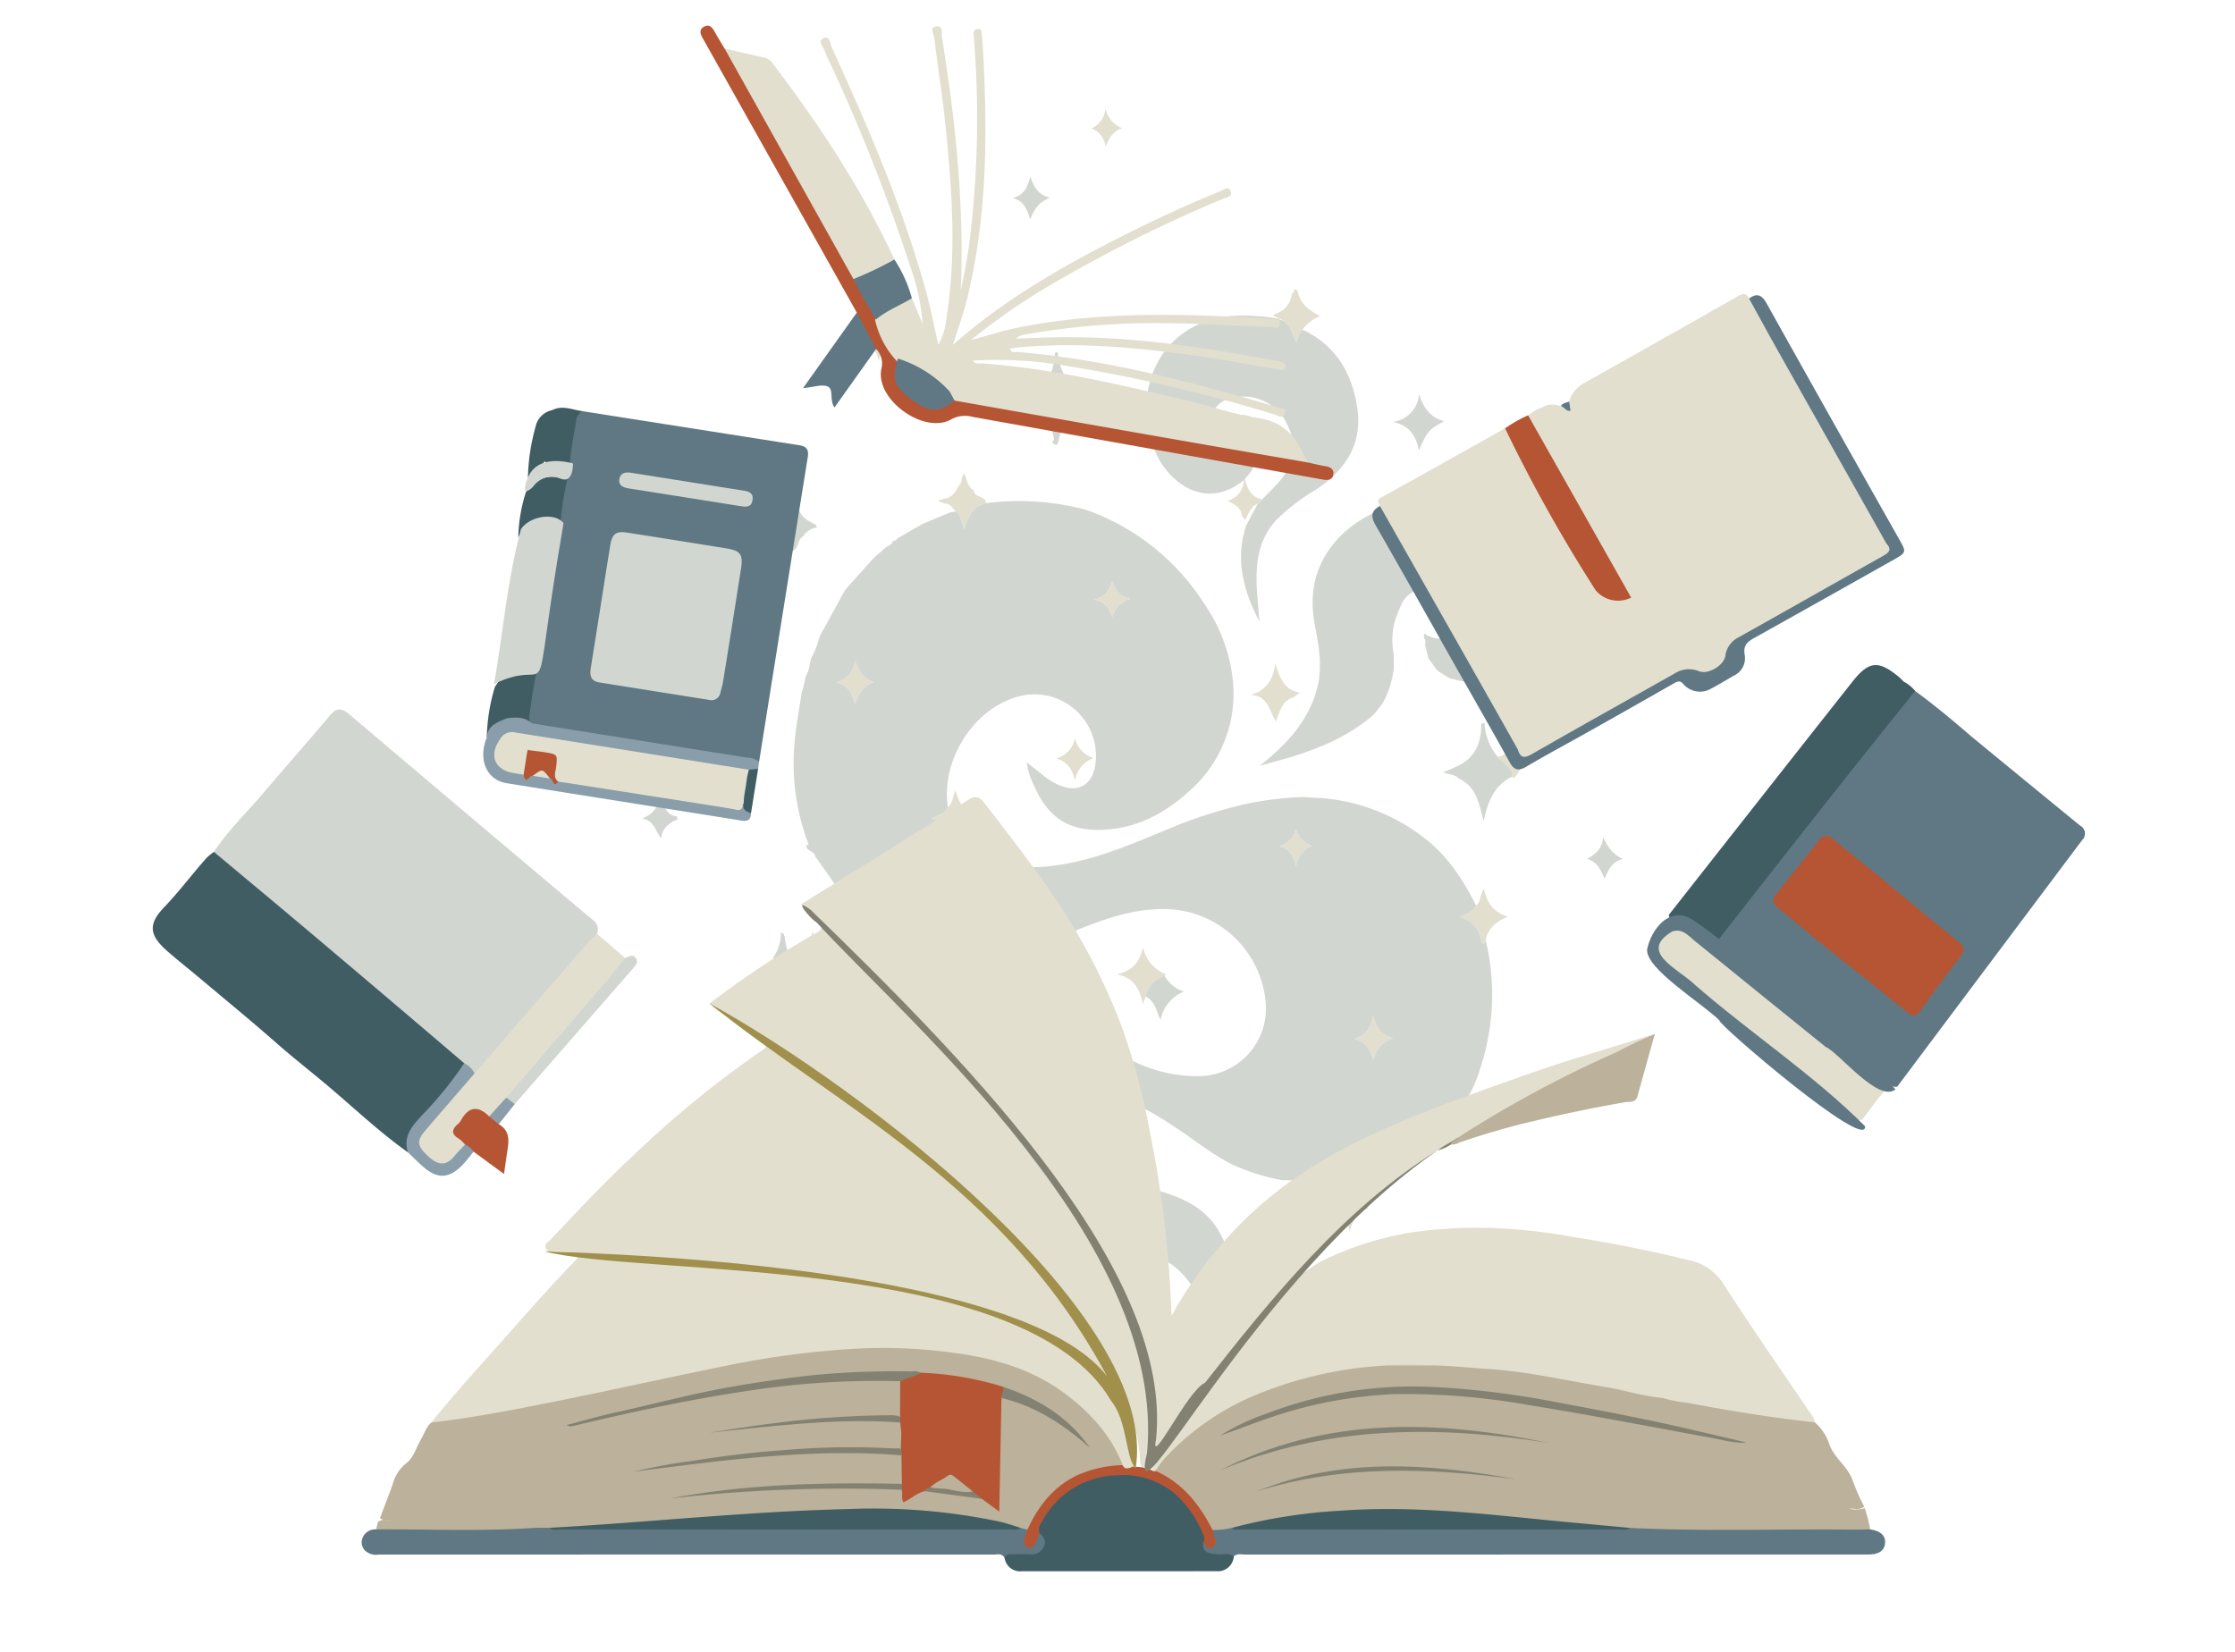 <svg xmlns="http://www.w3.org/2000/svg" xmlns:xlink="http://www.w3.org/1999/xlink" width="395" height="292" viewBox="0 0 395 292">
  <defs>
    <clipPath id="clip-path">
      <rect id="Rectángulo_38753" data-name="Rectángulo 38753" width="341.484" height="273.185" fill="none"/>
    </clipPath>
  </defs>
  <g id="Grupo_122050" data-name="Grupo 122050" transform="translate(19378 8168)">
    <g id="Grupo_121812" data-name="Grupo 121812" transform="translate(-19351 -8163.468)">
      <g id="Grupo_121811" data-name="Grupo 121811" clip-path="url(#clip-path)">
        <path id="Trazado_187006" data-name="Trazado 187006" d="M119.862,124.324c1.251.881,1.494,2.751,3.831,3.228-2.334.568-2.657,2.37-3.8,3.415-.043-.22-.085-.44-.128-.66l-.258-.506.048-.017a2.471,2.471,0,0,0-2.109-1.9c-.044-.2-.087-.4-.131-.592a2.946,2.946,0,0,0,2.556-2.984Z" transform="translate(-20.113 -21.313)" fill="#e2dfcf"/>
        <path id="Trazado_187007" data-name="Trazado 187007" d="M205.647,21.151c-1.751.574-2.307,1.887-2.936,3.3a3.871,3.871,0,0,0-2.477-3.252,4.231,4.231,0,0,0,2.477-3.528,4.8,4.8,0,0,0,2.936,3.485" transform="translate(-34.332 -3.029)" fill="#e2dfcf"/>
        <path id="Trazado_187008" data-name="Trazado 187008" d="M152.887,67.051c.152-.321.538-.654-.041-.943a4.419,4.419,0,0,0,1.578-2.967c.548,1.692,1.226,2.84,2.948,3.4a4.427,4.427,0,0,0-2.842,3.68,5.605,5.605,0,0,0-1.644-3.168" transform="translate(-26.207 -10.826)" fill="#e2dfcf"/>
        <path id="Trazado_187009" data-name="Trazado 187009" d="M149.529,226.81c.429,1.96,1.794,3.019,3.943,3.807-2.733.819-3.8,2.795-4.521,5.312a7.1,7.1,0,0,0-.84-2.733,3.8,3.8,0,0,0-2.492-1.82,1,1,0,0,1-.647-.934c.007-.787.562-.18.847-.277,2.1-.71,2.718-2.5,3.137-4.661.258.586.415.946.573,1.306" transform="translate(-24.856 -38.664)" fill="#e2dfcf"/>
        <path id="Trazado_187010" data-name="Trazado 187010" d="M175.991,100.763c-2.476.568-3.214,2.568-3.829,4.73-.5-1.145-.478-2.455-1.51-3.274q-.307-.336-.612-.674a1.747,1.747,0,0,0-1.328-.718l-1.109-.356.061-.105-.1-.072q.572-.172,1.143-.34a2.367,2.367,0,0,0,1.659-.981l.429-.579-.02.046.475-.828-.042.036a1.711,1.711,0,0,0,.514-1.373l.387-.8c.575,1.027.512,2.4,1.707,3.011l.029.029c.089,1.346,2.08.879,2.144,2.249" transform="translate(-28.73 -16.37)" fill="#e2dfcf"/>
        <path id="Trazado_187011" data-name="Trazado 187011" d="M244.189,63.379a8.633,8.633,0,0,0-.617.99,13.049,13.049,0,0,0-.448,1.412c-.741-1.6-.939-3.275-2.507-4.008a.824.824,0,0,0-.816-.346l.033.022c.389-.391-1.641-.271-.177-.95a3.955,3.955,0,0,0,2.629-3.46.562.562,0,0,0,.4-.711c.263-.007.588-.056.653.278.442,2.274,2.108,3.422,3.984,4.385a7.431,7.431,0,0,0-3.136,2.387" transform="translate(-40.998 -9.657)" fill="#e2dfcf"/>
        <path id="Trazado_187012" data-name="Trazado 187012" d="M136.551,198.559a.68.68,0,0,1-.563-.684c2.493-.29,3.262-2.2,3.985-4.663.77,2.51,1.847,4.316,4.644,4.892-2.569.865-3.936,2.232-4.283,4.479-.5.383-.5.383-.831-.569a4.054,4.054,0,0,0-2.952-3.454" transform="translate(-23.316 -33.128)" fill="#e2dfcf"/>
        <path id="Trazado_187013" data-name="Trazado 187013" d="M241.788,142.027c-2.011.631-2.452,2.431-3.13,4.311-1.187-1.9-1.374-4.593-4.468-4.7,2.7-.806,3.939-2.571,4.366-5.55.794,2.717,1.714,4.724,4.331,5.147l-1.1.79" transform="translate(-40.154 -23.334)" fill="#e2dfcf"/>
        <path id="Trazado_187014" data-name="Trazado 187014" d="M171.014,171.315l-.776,1.81c-.5-2.4-1.444-4.279-4.252-5.022,1.344-.563,2.443-.928,3.008-1.981.805-.773.882-1.876,1.317-3.049.621,2.347,1.709,4.119,4.236,4.97-1.715.786-3.024,1.636-3.533,3.271" transform="translate(-28.459 -27.96)" fill="#e2dfcf"/>
        <path id="Trazado_187015" data-name="Trazado 187015" d="M199.3,155.512a5.276,5.276,0,0,0-3.271,3.962c-.531-1.972-1.193-3.254-3.29-3.889a4.51,4.51,0,0,0,3.269-3.564,4.875,4.875,0,0,0,3.292,3.491" transform="translate(-33.047 -26.065)" fill="#e2dfcf"/>
        <path id="Trazado_187016" data-name="Trazado 187016" d="M235.358,100.321a1.3,1.3,0,0,1-.788.776c-1.293.518-1.6,1.82-2.245,2.889l-.572-.827c-.084-1.446-1.232-1.922-2.53-2.6a3.919,3.919,0,0,0,2.929-3.665.76.76,0,0,0,.16-.219c.425,1.708,1.087,3.219,3.046,3.646" transform="translate(-39.302 -16.576)" fill="#e2dfcf"/>
        <path id="Trazado_187017" data-name="Trazado 187017" d="M281.68,187.089c.911-.712.665-1.978,1.382-2.949.5,2.422,1.66,4.159,4.273,4.907-2.09.843-3.556,2.027-3.953,4.156-.314.853-.616.847-.788-.045a5.043,5.043,0,0,0-3.792-4.02c1.1-.587,2.32-.875,2.878-2.05" transform="translate(-47.803 -31.572)" fill="#e2dfcf"/>
        <path id="Trazado_187018" data-name="Trazado 187018" d="M263.142,215.177a5.237,5.237,0,0,0-3.474,3.84c-.549-1.824-1.218-3.149-3.27-3.749,1.962-.687,2.87-1.863,3.21-4.143.616,2.119,1.336,3.429,3.535,4.052" transform="translate(-43.961 -36.199)" fill="#e2dfcf"/>
        <path id="Trazado_187019" data-name="Trazado 187019" d="M152.408,139.259c-1.9.681-2.7,2.03-3.3,3.968-.4-2.046-1.211-3.38-3.324-3.965a4.2,4.2,0,0,0,3.3-3.859c.632,1.828,1.425,3.19,3.32,3.856" transform="translate(-24.996 -23.216)" fill="#e2dfcf"/>
        <path id="Trazado_187020" data-name="Trazado 187020" d="M240.389,174.486c1.517-.718,2.546-1.509,2.812-3.112a4.64,4.64,0,0,0,2.864,2.956,4.779,4.779,0,0,0-2.789,3.642c-.519-1.9-1.094-3.129-2.887-3.486" transform="translate(-41.216 -29.383)" fill="#e2dfcf"/>
        <path id="Trazado_187021" data-name="Trazado 187021" d="M186.093,231.272l0,.006c-1.467.361-2.15,1.465-2.7,3.491-.411-1.929-.982-3.069-2.742-3.582a4.688,4.688,0,0,0,2.752-3c.46,1.5,1.643,2.228,2.686,3.088" transform="translate(-30.975 -39.124)" fill="#e2dfcf"/>
        <path id="Trazado_187022" data-name="Trazado 187022" d="M204.008,118.479c.616,1.572,1.228,2.664,3.206,3.144a4.247,4.247,0,0,0-3.142,3.2c-.632-1.4-1.075-2.684-3.2-3.061a4.208,4.208,0,0,0,3.139-3.279" transform="translate(-34.44 -20.314)" fill="#e2dfcf"/>
        <path id="Trazado_187023" data-name="Trazado 187023" d="M207.12,274.1c-.362-1.275-1.947-1.388-2.427-2.552,1.89-.361,2.556-1.723,2.844-3.6.721,1.6,1.31,3.179,3.544,3.776a5.1,5.1,0,0,0-3.366,3.679l-.6-1.306" transform="translate(-35.096 -45.942)" fill="#e2dfcf"/>
        <path id="Trazado_187024" data-name="Trazado 187024" d="M210.731,205.33c-.114.3-.227.6-.5,1.325-.589-2.7-1.535-4.685-4.668-5.265,3-.624,4.124-2.365,4.691-4.762a6.534,6.534,0,0,0,4.071,4.743,1.151,1.151,0,0,1-.107.167,1.032,1.032,0,0,1-.154.126,4.764,4.764,0,0,0-3.333,3.665" transform="translate(-35.245 -33.713)" fill="#e2dfcf"/>
        <path id="Trazado_187025" data-name="Trazado 187025" d="M289.46,158.754c.023-1.83-1.694-2.37-2.6-3.507,1.86-.245,2.353-1.705,2.861-3.4.627,1.582,1.265,2.973,3.288,3.593-2.075.649-2.03,2.631-3.3,3.574-.014.011-.1-.056-.136-.1a1.12,1.12,0,0,1-.11-.165" transform="translate(-49.184 -26.036)" fill="#e2dfcf"/>
        <path id="Trazado_187026" data-name="Trazado 187026" d="M254.629,255.578c-.362-2.253-1.2-3.506-3.211-4.15,2.012-.593,2.877-1.837,3.208-3.94.581,1.958,1.4,3.285,3.353,3.931-1.959.736-2.772,2.058-3.35,4.159" transform="translate(-43.107 -42.434)" fill="#e2dfcf"/>
        <path id="Trazado_187027" data-name="Trazado 187027" d="M135.464,110.061c1.242-.429.883-2.031,1.914-2.615a3.665,3.665,0,0,1,2.438-1.579c-.046-.706-.8-.635-1.129-1.026-1.892-.774-2.27-2.617-2.967-4.671-.428,2.918-1.59,4.788-4.674,5.458,2.843.646,4.088,2.132,4.418,4.433" transform="translate(-22.469 -17.175)" fill="#d2d6d1"/>
        <path id="Trazado_187028" data-name="Trazado 187028" d="M107.457,164.941,107,165.978c-.362,1.3-1.408,1.9-2.632,2.448,2.172.286,2.346,2.3,3.4,3.495a3.3,3.3,0,0,1,1.676-2.692l.389-.316.854-.349c-.056-.183-.113-.367-.17-.55-1.895-.056-2.1-1.922-3.067-3.073" transform="translate(-17.895 -28.28)" fill="#d2d6d1"/>
        <path id="Trazado_187029" data-name="Trazado 187029" d="M186.517,39.758c.707-1.724,1.476-3.086,3.525-3.819-2.16-.563-2.913-1.926-3.491-3.777-.478,1.907-1.138,3.316-3.117,3.839,1.967.464,2.52,1.97,3.082,3.757" transform="translate(-31.451 -5.515)" fill="#d2d6d1"/>
        <path id="Trazado_187030" data-name="Trazado 187030" d="M149.379,70.226c.457-1.691,1.066-2.77,2.38-3.257.152-.321.538-.654-.041-.943-1.563-.48-1.857-1.962-2.545-3.356-.37,1.8-1.073,3.2-2.9,3.858,1.82.558,2.3,2.067,3.111,3.7" transform="translate(-25.079 -10.745)" fill="#d2d6d1"/>
        <path id="Trazado_187031" data-name="Trazado 187031" d="M258.231,178.977a5.042,5.042,0,0,0-3.792-4.02c1.1-.587,2.32-.875,2.878-2.05-2.153-4.26-4.656-8.248-8.407-11.338a33.791,33.791,0,0,0-20.424-7.735c-.466-.023-.931-.071-1.4-.109a57.238,57.238,0,0,0-10.694,1.28,87.848,87.848,0,0,0-11.053,3.386c-6.956,2.786-13.761,6.049-21.236,7.255-6.723,1.085-13.164.751-18.111-4.9l-.776,1.81c-.5-2.394-1.444-4.278-4.252-5.022,1.344-.563,2.443-.928,3.008-1.981-1.264-8.333,4.446-17.36,12.383-19.576a10.865,10.865,0,0,1,13.606,12.372c-.594,3.283-3,4.621-6.1,3.365a11.9,11.9,0,0,1-3.1-1.841c-.845-.7-1.716-1.362-2.847-2.255a11.817,11.817,0,0,0,1.235,4.011c2.53,5.844,6.282,8.251,12.631,7.87,5.78-.348,10.586-2.95,14.814-6.787a22.835,22.835,0,0,0,7.8-18.878,29.129,29.129,0,0,0-5.106-14.248,40.98,40.98,0,0,0-20.878-16.611,46.072,46.072,0,0,0-17.71-1.188c-2.476.568-3.215,2.568-3.829,4.729-.5-1.145-.479-2.455-1.509-3.274l-1.128.225-4.751,2.007-1.288.721-3.092,1.786-.059-.035a.666.666,0,0,1-.788.471l0,.038c-.143.626-.679.822-1.169,1.068l-2.214,1.936-4.757,5.312-.338.389q-2.223,4.065-4.448,8.13a.374.374,0,0,1-.1.3,15.618,15.618,0,0,1-1.44,3.633q-.1.4-.2.8a6.294,6.294,0,0,1-.761,2.411l-.152.82q-.149.6-.3,1.2l-.257.828c-.438,3.032-1.043,6.051-1.279,9.1a40.365,40.365,0,0,0,2.1,16.642q.158.415.317.831l.105.133-.11.109-.35.242c.133.981,1.475.93,1.623,1.9l4.007,5.661c.822.667,1.663,1.312,2.461,2.005,7.719,6.711,16.539,10.145,26.882,9.075,1.165-.437,2.489-.036,3.612-.689l.851-.185.809-.107,4-1.307.833-.331a.761.761,0,0,1,.365-.131c5.762-2.361,11.507-4.766,17.911-4.7a18.088,18.088,0,0,1,17.875,16.535,11.948,11.948,0,0,1-11.374,12.984,25.546,25.546,0,0,1-12.4-2.826c-3.629-1.721-7.186-3.593-10.774-5.4l-.428-.316.012.031a1.366,1.366,0,0,1-1.2-.818,4.843,4.843,0,0,1-2.8-.859l-1.215-.4-.61-.352-1.012-.1-.187.027-.185-.036a6.532,6.532,0,0,1-2.433-.66c-.736-.046-1.476-.056-2.207-.142a24.276,24.276,0,0,0-16.607,4.167c-3.882,2.553-6.415,6.207-8.59,10.182.429,1.961,1.794,3.019,3.943,3.807-2.733.819-3.8,2.795-4.521,5.312a7.1,7.1,0,0,0-.84-2.733,23.616,23.616,0,0,0,2.387,14.224c2.829,5.519,7.164,8.793,13.532,9.142a44.476,44.476,0,0,0,10.745-1.122c3.939-.745,7.846-1.715,11.9-1.66A28.1,28.1,0,0,1,200,234.373c8.028,3.405,11.02,11.025,7.452,19-1.377,3.078-3.521,5.672-5.2,8.558l.355.346c12.713-6.657,15.222-20.632,9.5-31.369-2.475-4.642-6.855-6.489-11.584-7.787-4.96-1.362-10.143-1.8-15-3.6A13.858,13.858,0,0,1,180.5,216.7c-2.066-2-3.308-4.222-1.942-7.154-1.467.363-2.151,1.466-2.7,3.491-.411-1.929-.982-3.069-2.742-3.582a4.691,4.691,0,0,0,2.752-3c.46,1.495,1.643,2.227,2.685,3.087,3.093-3.68,7.026-4.229,11.581-3.6,5.69.78,10.255,3.636,14.853,6.729,3.174,2.136,6.168,4.561,9.682,6.212a36.515,36.515,0,0,0,8.4,2.571,48.651,48.651,0,0,0,20.753-4.1,24.3,24.3,0,0,0,14.241-15.719,41.235,41.235,0,0,0,.948-22.608c-.313.852-.616.846-.787-.046m-65.225-63.421c.616,1.571,1.229,2.663,3.206,3.144a4.246,4.246,0,0,0-3.141,3.2c-.632-1.4-1.076-2.684-3.2-3.061a4.206,4.206,0,0,0,3.139-3.279M147.553,137.4c-.4-2.046-1.211-3.38-3.324-3.965a4.2,4.2,0,0,0,3.3-3.858c.632,1.827,1.425,3.189,3.32,3.855-1.9.681-2.7,2.03-3.3,3.968M225.5,165.979c-.519-1.9-1.095-3.129-2.888-3.486,1.518-.717,2.547-1.509,2.812-3.112a4.644,4.644,0,0,0,2.863,2.957,4.777,4.777,0,0,0-2.787,3.641m13.646,34.229c-.549-1.824-1.218-3.149-3.27-3.749,1.962-.686,2.87-1.863,3.21-4.143.616,2.119,1.336,3.429,3.535,4.052a5.239,5.239,0,0,0-3.474,3.84" transform="translate(-23.44 -17.39)" fill="#d2d6d1"/>
        <path id="Trazado_187032" data-name="Trazado 187032" d="M193.726,212.8l0,.007h0Z" transform="translate(-33.216 -36.486)" fill="#d2d6d1"/>
        <path id="Trazado_187033" data-name="Trazado 187033" d="M236.079,127.142c-.01-.019-.019-.038-.029-.056,0,.026,0,.051.007.076Z" transform="translate(-40.472 -21.79)" fill="#d2d6d1"/>
        <path id="Trazado_187034" data-name="Trazado 187034" d="M214.38,87.663c2.886,4.606,8.6,8.232,14.788,3.256a.762.762,0,0,0,.161-.219,10.749,10.749,0,0,0,3.024-6.846c.051-3.4-1.8-4.971-5.126-4.275-1.3.273-2.567.732-4.033,1.16a4.593,4.593,0,0,1,2.815-4.021,8.573,8.573,0,0,1,10.428,3.646c2.3,4.236,1.873,7.672-1.406,11.233-.863.938-1.771,1.834-2.658,2.749a1.293,1.293,0,0,1-.789.776l-2.087,3.94q-.178.676-.357,1.351l.034.1-.1.071c-1.214,5.5.3,10.5,2.82,15.307q-.16-1.961-.321-3.924c-.417-5.038-.389-9.982,3.338-14.019a37.077,37.077,0,0,1,7.009-5.363c5.134-3.419,8.211-7.966,7.282-14.369-.9-6.186-3.8-11.122-9.7-13.9a8.634,8.634,0,0,0-.617.99,13.049,13.049,0,0,0-.448,1.412c-.741-1.6-.939-3.275-2.507-4.008l-.816-.345.032.021a35.306,35.306,0,0,0-8.179-.465,16.6,16.6,0,0,0-9.638,3.893c-4.27,3.81-5.6,8.778-5.51,14.285a22.276,22.276,0,0,0,2.554,7.557" transform="translate(-36.318 -10.601)" fill="#d2d6d1"/>
        <path id="Trazado_187035" data-name="Trazado 187035" d="M137.309,202.066a7.124,7.124,0,0,1-2.951-3.453.68.68,0,0,1-.564-.684,11.689,11.689,0,0,1-.993-3.714c-.124-.234-.2-.618-.383-.673-.418-.128-.26.307-.292.49a7.578,7.578,0,0,1-1.288,3.75,5.553,5.553,0,0,1-.566,1.664c-.693.911-1.019,2.369-2.654,2.128q-.081.324-.159.647c-1.1,1.124-2.8,1.046-4.271,1.935,5.236.718,8.483,4.588,9.041,10.455,1.409-5.073,3.621-9.435,9.593-10.589l-3.68-1.385c-.5.382-.5.382-.832-.57" transform="translate(-21.121 -33.18)" fill="#d2d6d1"/>
        <path id="Trazado_187036" data-name="Trazado 187036" d="M184.35,78.077c3.946,1.11,6,3.42,6.544,7.026l-.322.535c.819.748,1,.388,1.179-.534a8.673,8.673,0,0,1,3.737-5.706c.821-.552,2.013-.437,2.644-1.476-3.951-1.016-5.846-3.778-6.535-7.586-.036-.2.212-.93-.529-.551-.037.268-.075.534-.113.8-.334,3.888-2.367,6.391-6.6,7.49" transform="translate(-31.608 -11.947)" fill="#d2d6d1"/>
        <path id="Trazado_187037" data-name="Trazado 187037" d="M284,117.086q-.086-.385-.172-.771-.188-.6-.374-1.2l-.756-2.42q-.167-.424-.332-.847l-.393-.8-2.436-3.883a22.546,22.546,0,0,0-5.343-4.222c-7.63-3.822-18.985-1.165-24.759,5.676-3.726,4.414-4.615,9.368-3.535,14.877.7,3.566,1.312,7.207.419,10.783-1.485,5.946-5.48,10.142-10.161,13.864,7.162-1.864,14.238-3.933,20.023-8.946l0,.012.691-.829.921-1.167a16.756,16.756,0,0,0,2.042-6.433l0-.813q-.015-.8-.029-1.607a12.692,12.692,0,0,1,.419-6.46l.674-1.618A5.085,5.085,0,0,1,264.225,117l.006.031a1.152,1.152,0,0,1,1.227-.465l-.031.061.455-.293a4.138,4.138,0,0,1,2.03-.052,1.456,1.456,0,0,1,1.241.318l.848.437c2.117,1.474,2.483,3.234,1.188,5.7a1.532,1.532,0,0,1-.807,1.215c-1.428,2.288-3.254,2.022-5.228.818,0,.253.008.5.012.757a1.617,1.617,0,0,1,.181,1.229l.567,2.373,1.471,2.056a.281.281,0,0,1,.186.2l2.025,1.258a15.568,15.568,0,0,0,5.093.79l.876-.143,3.186-1.025.442-.271a16.369,16.369,0,0,0,3.3-3.212q.265-.46.529-.919a18.979,18.979,0,0,0,1.308-8.768,4.365,4.365,0,0,1-.324-2.014" transform="translate(-40.491 -17.351)" fill="#d2d6d1"/>
        <path id="Trazado_187038" data-name="Trazado 187038" d="M269.124,88.561c1.4-3.319,1.762-3.74,4.472-5.181-2.559-.667-3.738-2.489-4.453-4.815a5.324,5.324,0,0,1-4.664,4.95c3.037.6,4.109,2.479,4.645,5.047" transform="translate(-45.347 -13.471)" fill="#d2d6d1"/>
        <path id="Trazado_187039" data-name="Trazado 187039" d="M236.08,127.154l-.022.02.2.278-.181-.3" transform="translate(-40.474 -21.801)" fill="#d2d6d1"/>
        <path id="Trazado_187040" data-name="Trazado 187040" d="M203.536,271.733q-.644-1.346-1.288-2.7a5.667,5.667,0,0,1-4.309,5.088c2.994.735,3.91,2.652,4.419,5.531.491-2.726,1.607-4.386,3.6-5.371-.362-1.274-1.947-1.388-2.427-2.552" transform="translate(-33.938 -46.128)" fill="#d2d6d1"/>
        <path id="Trazado_187041" data-name="Trazado 187041" d="M218.563,205.487a6.066,6.066,0,0,1-3.429-2.779,4.764,4.764,0,0,0-3.334,3.664c1.649.747,1.829,2.488,2.626,4.124a6.731,6.731,0,0,1,4.136-5.009" transform="translate(-36.315 -34.756)" fill="#d2d6d1"/>
        <path id="Trazado_187042" data-name="Trazado 187042" d="M284.856,154.712a10.125,10.125,0,0,1-2.307-5.932l.036-.053c-.207.056-.414.112-.62.169.043,3.037-.847,5.6-3.639,7.206l-1.636.775-1.5.584c1.172.4,2.157.423,2.854,1.135,3.055,1.4,3.523,4.407,4.36,7.514.732-3.533,1.892-6.379,5.056-7.892.025-1.83-1.693-2.37-2.6-3.507" transform="translate(-47.183 -25.5)" fill="#d2d6d1"/>
        <path id="Trazado_187043" data-name="Trazado 187043" d="M308.8,173.155c-.23,2.058-1.28,2.94-2.837,3.8,1.838.582,2.408,1.979,3.1,3.53.639-1.637,1.235-2.979,3.221-3.517-1.824-.818-2.608-2.047-3.487-3.812" transform="translate(-52.46 -29.689)" fill="#d2d6d1"/>
        <path id="Trazado_187044" data-name="Trazado 187044" d="M300.015,115.568c.418,2.448,1.423,4.458,3.964,5.366-.084.736-.94.59-1.275,1.053a3.249,3.249,0,0,0-1.757,1.943c-.556.632-.554,1.479-.925,2.4-.7-2.375-1.353-4.657-4.239-4.9-.014-.159-.029-.32-.042-.48.489-.088,1.036-.033,1.342-.559l.407-.378a1.171,1.171,0,0,0,1.264-1.244,2.651,2.651,0,0,0,.851-2.389c.382-.151.356-.5.41-.819" transform="translate(-50.707 -19.815)" fill="#e2dfcf"/>
        <path id="Trazado_187045" data-name="Trazado 187045" d="M13.034,171.041c2.547-3.838,5.873-7.024,8.834-10.513,3.82-4.5,7.743-8.918,11.542-13.439,1.1-1.314,1.981-1.7,3.435-.466q21.486,18.225,43.042,36.366a2.045,2.045,0,0,1,.867,2.537c-1.032,2.9-3.438,4.783-5.343,7C70.7,198,66.024,203.514,61.2,208.9c-.6.667-1.092,1.468-2.109,1.572-.994-.251-1.481-1.2-2.306-1.681-13.374-11.151-26.575-22.509-39.95-33.659-1.421-1.185-3.068-2.237-3.805-4.091" transform="translate(-2.235 -25.011)" fill="#d2d6d1"/>
        <path id="Trazado_187046" data-name="Trazado 187046" d="M10.8,176.249c6.017,5.036,12.053,10.048,18.045,15.112q13.12,11.09,26.19,22.239c.566.9,0,1.592-.515,2.206a64.779,64.779,0,0,1-4.219,5.135c-2.448,2.389-4.523,4.96-5.212,8.416-4.652-3.31-8.827-7.188-13.149-10.9-3.344-2.873-6.844-5.565-10.161-8.483-4.419-3.885-8.974-7.616-13.477-11.4-1.938-1.631-3.938-3.19-5.831-4.869-3.112-2.759-3.308-4.7-.447-7.68,2.653-2.763,4.919-5.835,7.461-8.679a11.222,11.222,0,0,1,1.316-1.094" transform="translate(0 -30.219)" fill="#405d64"/>
        <path id="Trazado_187047" data-name="Trazado 187047" d="M66.493,218.417q10.038-11.588,20.085-23.169c.475-.548,1.047-1.012,1.575-1.515l4.978,4.282c.56,1.293-.5,1.968-1.14,2.709q-9.684,11.162-19.366,22.327c-1.167.989-1.892,2.436-3.284,3.195a1.471,1.471,0,0,1-1.195-.084c-1.267-.8-2.191-.569-3.153.621-.936,1.159-1.49,2.128-.234,3.382a1.321,1.321,0,0,1,.2,1.4,5.9,5.9,0,0,1-1.508,1.915c-1.94,1.8-3.711,1.817-5.627.076-1.939-1.761-2.19-3.6-.589-5.6,2.4-3,5.023-5.811,7.57-8.686a2.061,2.061,0,0,1,1.687-.853" transform="translate(-9.633 -33.217)" fill="#e2dfcf"/>
        <path id="Trazado_187048" data-name="Trazado 187048" d="M75.4,223.482q8.738-10.148,17.47-20.3c1.221-1.423,2.37-2.909,3.551-4.366.666-.262,1.43-.808,1.945.079.454.781-.22,1.362-.7,1.913L76.909,224.624c-1.008.286-1.407-.229-1.5-1.142" transform="translate(-12.929 -34.018)" fill="#d2d6d1"/>
        <path id="Trazado_187049" data-name="Trazado 187049" d="M66.138,223.148c-2.886,3.343-5.782,6.678-8.653,10.033-1.656,1.935-1.487,2.82.577,4.7,1.638,1.491,3.1,1.671,4.575-.18.56-.7,1.213-1.327,1.823-1.988.964-.13,1.607.124,1.512,1.263-.68.815-1.309,1.684-2.052,2.437-2.318,2.346-4.391,2.4-6.872.207-.921-.814-1.788-1.686-2.68-2.532-.969-3.045,1.04-4.97,2.776-6.853a63.615,63.615,0,0,0,7.169-8.9,3.627,3.627,0,0,1,1.825,1.819" transform="translate(-9.278 -37.948)" fill="#899eaa"/>
        <path id="Trazado_187050" data-name="Trazado 187050" d="M67.677,238.648a2.952,2.952,0,0,0-1.513-1.262,5.7,5.7,0,0,0-1.042-1.013c-1.388-.8-1.363-1.638-.209-2.612a2.027,2.027,0,0,0,.479-.555c1.339-2.481,3-2.827,5.044-.791.847.109,1.613.317,1.7,1.371,2.243,1.32,1.718,3.37,1.418,5.363-.156,1.039-.3,2.079-.494,3.437l-5.379-3.938" transform="translate(-10.984 -39.622)" fill="#b65534"/>
        <path id="Trazado_187051" data-name="Trazado 187051" d="M73.45,233.371,71.756,232l3.023-3.328,1.5,1.142-2.833,3.559" transform="translate(-12.303 -39.207)" fill="#899eaa"/>
        <path id="Trazado_187052" data-name="Trazado 187052" d="M84.343,81.932h0a3.746,3.746,0,0,0-2.96,2.893,36.127,36.127,0,0,0-1.363,9.033A8.268,8.268,0,0,0,82.939,91a5.873,5.873,0,0,0,5.056.359q.813-4.626,1.627-9.252c-1.754-.225-3.486-1.1-5.279-.179" transform="translate(-13.72 -13.977)" fill="#405d64"/>
        <path id="Trazado_187053" data-name="Trazado 187053" d="M75.448,138.058h0c-1.36.293-2.061,1.346-2.759,2.4a32.8,32.8,0,0,0-1.442,8.946,5.855,5.855,0,0,1,3.273-2.815c1.606-.367,3.146.2,4.716.333q.682-4.395,1.366-8.792c-1.713-.344-3.424-.864-5.154-.071" transform="translate(-12.216 -23.599)" fill="#405d64"/>
        <path id="Trazado_187054" data-name="Trazado 187054" d="M82.134,96.577h0a4.964,4.964,0,0,0-2.866,2.511,27.887,27.887,0,0,0-1.3,7.877,5.512,5.512,0,0,1,3.67-3,13.89,13.89,0,0,1,4.329.443q.611-3.858,1.222-7.715c-1.679-.268-3.354-.769-5.055-.118" transform="translate(-13.368 -16.504)" fill="#405d64"/>
        <path id="Trazado_187055" data-name="Trazado 187055" d="M89.673,82.234q19.2,3.023,38.4,6.033c1.3.2,1.658.844,1.457,2.095q-4.32,26.913-8.6,53.834a3.874,3.874,0,0,1-1.989-.02q-17.818-2.837-35.64-5.661a4.325,4.325,0,0,1-2.636-.944,2.379,2.379,0,0,1-.3-1.776c.377-2.484.643-4.988,1.256-7.431.554-5.064,1.5-10.068,2.3-15.1.6-3.81,1.056-7.647,1.911-11.416a57.447,57.447,0,0,1,1.22-7.636A11,11,0,0,1,87.5,91.4c.167-2.488.682-4.925,1.09-7.377a2.391,2.391,0,0,1,1.083-1.784" transform="translate(-13.771 -14.1)" fill="#5f7884"/>
        <path id="Trazado_187056" data-name="Trazado 187056" d="M85.082,105.864c-6.328,36.928-.869,22.821-12.278,28.464,1.6-9.226,2.266-18.095,4.752-27.374,1.4-2.219,5.83-3.1,7.526-1.09" transform="translate(-12.483 -17.958)" fill="#d2d6d1"/>
        <path id="Trazado_187057" data-name="Trazado 187057" d="M79.106,148.631q18.978,3.02,37.955,6.042a3.617,3.617,0,0,1,2.185.732q-.088.624-.175,1.249a1.7,1.7,0,0,1-2.011.57q-19.976-3.153-39.947-6.337c-1.067-.17-2.117-.385-2.965.542a8.091,8.091,0,0,0-.87,1.42,2.834,2.834,0,0,0,2.245,3.933,5.618,5.618,0,0,1,1.939.465c.666.759,1.47.284,2.227.241a12.436,12.436,0,0,1,2.512.413c.708.142,1.054,1.382,2.049.672,9.2,1.311,18.346,2.893,27.52,4.294.871,0,1.712.263,2.576.327.572.042,1.2.269,1.662-.317a1.023,1.023,0,0,1,.436-.213c.794.355.961,1.186,1.377,1.828-.028,1.138-.512,1.514-1.7,1.322-13.837-2.226-27.685-4.383-41.52-6.619-3.555-.575-5.066-4.23-3.479-8.082.168-2.154,1.9-2.685,3.492-3.361,1.6-.224,3.177-.321,4.5.878" transform="translate(-12.086 -25.309)" fill="#899eaa"/>
        <path id="Trazado_187058" data-name="Trazado 187058" d="M79.912,95.807c1.221-2.919,4.431-3.43,7.973-2.5-.049,1.837-.524,2.5-1,2.731-.839.415-1.684-.5-3.057-.424a4.553,4.553,0,0,0-3.086,1.9c-.434.389-.962.785-1.213.631-.354-.216,0-1.436.382-2.339" transform="translate(-13.611 -15.926)" fill="#d2d6d1"/>
        <path id="Trazado_187059" data-name="Trazado 187059" d="M126.853,158.688l1.648-.164q-.626,3.919-1.252,7.838c-.829-.257-1.549-.6-1.315-1.686a.944.944,0,0,1-.442-.963,5.039,5.039,0,0,1,.128-1.085,8.627,8.627,0,0,1,.168-1.048,8.525,8.525,0,0,1,.166-1.042,4.426,4.426,0,0,1,.138-.792,1.264,1.264,0,0,1,.761-1.058" transform="translate(-21.516 -27.18)" fill="#405d64"/>
        <path id="Trazado_187060" data-name="Trazado 187060" d="M95.149,121.133c.57-3.6,1.125-7.2,1.718-10.8.328-1.993,1.013-2.506,2.975-2.2q8.808,1.37,17.607,2.8c2.432.4,2.906,1.08,2.517,3.573q-1.554,9.97-3.163,19.931c-.106.661-.313,1.306-.476,1.958a1.586,1.586,0,0,1-2.006,1.3q-9.718-1.536-19.433-3.086c-1.478-.237-1.679-1.261-1.478-2.514q.876-5.48,1.739-10.962" transform="translate(-16.005 -18.527)" fill="#d2d6d1"/>
        <path id="Trazado_187061" data-name="Trazado 187061" d="M111.179,99.717c-3.323-.528-6.646-1.065-9.972-1.575-.981-.151-1.865-.49-1.694-1.634.163-1.089,1.032-1.3,2.063-1.139q9.966,1.6,19.941,3.163c1.011.158,1.755.5,1.54,1.709-.223,1.259-1.132,1.183-2.075,1.033q-4.9-.783-9.8-1.557" transform="translate(-17.059 -16.343)" fill="#d2d6d1"/>
        <path id="Trazado_187062" data-name="Trazado 187062" d="M79.847,154.078c1.868-.44,3.62.318,5.419.558.714.1.5.763.44,1.234-.167,1.383-.365,2.762-.551,4.141-1,1.218-.879-.615-1.461-.532a2.469,2.469,0,0,0-3.031-.49c-.521-.233-1.315,1.807-1.623-.195a1.708,1.708,0,0,1-.312-1.027,5.082,5.082,0,0,1,.133-1.066,8.278,8.278,0,0,1,.169-1.046,3.649,3.649,0,0,1,.245-1.038.931.931,0,0,1,.572-.539" transform="translate(-13.497 -26.395)" fill="#b65534"/>
        <path id="Trazado_187063" data-name="Trazado 187063" d="M81.064,159.841c1.705-1.3,1.705-1.3,3.031.49l-3.031-.49" transform="translate(-13.899 -27.248)" fill="#e2dfcf"/>
        <path id="Trazado_187064" data-name="Trazado 187064" d="M117.826,157.352q-20.576-3.282-41.154-6.558a2.417,2.417,0,0,0-2.84,1.234h0c-1.973,2.755-.911,5.378,2.4,5.916l1.8.3q.08-.536.16-1.072.083-.5.167-.993l.147-1c.056-.333.111-.666.167-1l.085-.329c1.019.2,2.056.249,3.077.426,2.194.38,2.18.392,1.95,2.562-.094.884-.6,1.873.363,2.628.665.1,1.332.184,2,.288q13.2,2.068,26.407,4.139c.993.172,1.991.313,2.974.527.9.2,1.254-.171,1.235-1.032l.147-.043c.022-.345.045-.688.068-1.032q.071-.513.143-1.027l.172-.971.149-1.026.085-.664.3-1.269" transform="translate(-12.489 -25.845)" fill="#e2dfcf"/>
        <path id="Trazado_187065" data-name="Trazado 187065" d="M339.818,313.023q-.3-1.041-.6-2.082a5.161,5.161,0,0,1-2.8.074l.961.036a2.174,2.174,0,0,0,1.736-.373,37.239,37.239,0,0,1-1.974-4.424c-.78-2.559-3.172-4-4.138-6.427a8.747,8.747,0,0,0-2.6-4.036,3.715,3.715,0,0,0-2.006-.754c-8.392-.916-16.676-2.518-24.981-3.989-4.583-.777-9.116-1.813-13.681-2.694a148.256,148.256,0,0,0-27.823-3.105c-2.2.037-4.408.013-6.614.02a44.692,44.692,0,0,0-7.174.726c-10.665,1.491-20.574,4.882-28.908,11.964-2.1,1.789-4.387,3.5-5.544,6.178.015.606.462.877.912,1.1a18.841,18.841,0,0,1,8.185,8.369c.346.638.664,1.315,1.48,1.485a8.055,8.055,0,0,0,3.4-.286,115.8,115.8,0,0,1,26.779-3.239,158.464,158.464,0,0,1,19.1,1.071c8.125.809,16.254,1.552,24.385,2.277,1.4,0,2.781.341,4.187.341q17.921.007,35.843-.008a2.8,2.8,0,0,0,2.217-.548q-.168-.836-.336-1.674" transform="translate(-36.636 -48.908)" fill="#bcb19a"/>
        <path id="Trazado_187066" data-name="Trazado 187066" d="M163.811,286.2c-6.987-3.327-14.537-4.125-22.1-4.561a109.77,109.77,0,0,0-20.96,1.15c-12.362,1.663-24.455,4.674-36.646,7.193-7.857,1.624-15.751,3.04-23.67,4.314a7.249,7.249,0,0,0-3.031.859c-.908.737-1.187,1.867-1.749,2.82-.878,1.491-1.406,3.438-2.682,4.376a6.967,6.967,0,0,0-2.409,3.745c-.721,1.993-1.489,3.968-2.237,5.951.462.446,1.049.31,1.6.326.225.007.449.008.674.013-.4,0-.8,0-1.2,0a1.961,1.961,0,0,0-1.433.342q-.168.66-.336,1.321c.786.751,1.784.56,2.709.552,9.276-.087,18.557.295,27.827-.339,5.125-.418,10.259-.673,15.389-.988,5.419-.333,10.829-.779,16.244-1.169,7.481-.539,14.964-.975,22.459-1.215,4.653-.148,9.281.326,13.917.639a62.47,62.47,0,0,1,14.859,2.588,3.9,3.9,0,0,0,1.708.141c.732-.338.974-1.057,1.307-1.7a16.249,16.249,0,0,1,13.363-9.219c.853-.092,1.82-.032,2.375-.937a4.555,4.555,0,0,0-.747-2.2,33.14,33.14,0,0,0-15.23-14" transform="translate(-8.166 -48.268)" fill="#bcb19a"/>
        <path id="Trazado_187067" data-name="Trazado 187067" d="M278.246,232.956a125.8,125.8,0,0,1,15.447-9.085c4.571-2.34,9.233-4.5,13.855-6.743l5.387-2.03c-1.07,3.836-2.073,7.415-3.065,11-.337,1.218-1.468.932-2.241,1.068q-8.014,1.4-15.925,3.282a129.872,129.872,0,0,0-13.363,3.865,2.394,2.394,0,0,1-1.451.321c-.153-1.047,1.109-.95,1.355-1.674" transform="translate(-47.473 -36.88)" fill="#bcb19a"/>
        <path id="Trazado_187068" data-name="Trazado 187068" d="M277.761,236.652c.089,1-1.256.831-1.355,1.674a6.746,6.746,0,0,1-2.358,1.037c.969-1.271,2.428-1.873,3.713-2.712" transform="translate(-46.987 -40.576)" fill="#838272"/>
        <path id="Trazado_187069" data-name="Trazado 187069" d="M225.656,320.767a14.023,14.023,0,0,0,3.421-.372c19.7-.6,39.41-.112,59.116-.259,2.963-.022,5.925.1,8.881.354a6.355,6.355,0,0,0,2.336-.088c13.2.642,26.408.162,39.612.307.95.01,1.9-.025,2.852-.039,1.836.258,2.738,1.08,2.638,2.405s-1.083,2.023-2.955,2.023q-55.024.006-110.049.015c-.7,0-1.469-.252-2.1.312a10.776,10.776,0,0,1-3.834-.037c-1.027-.193-1.976-.584-1.868-1.929.1-.35.283-.616.7-.4,1.359.7,1.409-.02,1.161-1.061-.1-.423-.281-.845.091-1.23" transform="translate(-38.355 -54.881)" fill="#5f7884"/>
        <path id="Trazado_187070" data-name="Trazado 187070" d="M47.1,320.666c9.278-.044,18.559.36,27.832-.252.945-.063,1.9-.019,2.846-.025,2.626.35,5.25-.056,7.87-.107,2.405-.046,4.815-.133,7.221-.137,21.249-.027,42.5,0,63.746-.04a38.972,38.972,0,0,0,4.32.263l1.276.365c.288.351.115.725.055,1.093-.078.471-.36,1.07.225,1.312.636.264.758-.424,1-.814.3-.48.4-1.209,1.253-1a1.885,1.885,0,0,1,.789,2.332,2.589,2.589,0,0,1-2.361,1.825c-1.655.16-3.339-.094-4.977.336-.39-1.017-1.273-.7-2-.7q-41.585-.014-83.169-.007-12.712,0-25.423,0a2.856,2.856,0,0,1-2.479-.732,2.1,2.1,0,0,1-.413-2.195,2.381,2.381,0,0,1,2.389-1.515" transform="translate(-7.642 -54.884)" fill="#5f7884"/>
        <path id="Trazado_187071" data-name="Trazado 187071" d="M208.4,307.957l.684.132c4.776,2.117,7.787,5.936,10.079,10.448a8.034,8.034,0,0,0,.293,1.1c.3.709.461,1.435-.275,1.916-.9.587-1.226-.283-1.662-.805-1.771-5.262-4.835-9.513-10.382-10.972-7.722-2.031-15.46,1.412-18.548,9.334-.235.557-.46,1.119-.709,1.67-.263.581-.616,1.146-1.361.833a1.157,1.157,0,0,1-.595-1.541c.153-.529.341-1.048.513-1.572,1.893-4.125,4.523-7.565,8.73-9.6a20.867,20.867,0,0,1,8.116-1.822c.413.432.921.22,1.4.208l2.079.168,1.641.507" transform="translate(-31.865 -52.65)" fill="#b65534"/>
        <path id="Trazado_187072" data-name="Trazado 187072" d="M263.484,285.742a16.289,16.289,0,0,1,7.077,0l-7.077,0" transform="translate(-45.176 -48.926)" fill="#d2d6d1"/>
        <path id="Trazado_187073" data-name="Trazado 187073" d="M159.681,307.269q-.034-2.514-.068-5.029c-.316-1.675.167-3.375-.151-5.05-.02-.253-.041-.505-.06-.758a.718.718,0,0,1-.047-1.027q.015-3.138.029-6.278a.616.616,0,0,1,.5-.2,57.853,57.853,0,0,1,15.41,1.94,4.8,4.8,0,0,1,1.865.713.457.457,0,0,1,.123.515c-.128,6.57-.255,13.142-.389,20.084l-3.063-2.25a6.112,6.112,0,0,1-1.959-1.062c-.187-.119-.355-.263-.529-.4-3.77-2.936-2.347-2.785-6.387-.4a4.424,4.424,0,0,1-1.272.5c-1.373.312-2.359,1.37-3.733,1.96-.42-.719-.091-1.519-.288-2.221a.846.846,0,0,1,.019-1.043" transform="translate(-27.289 -49.538)" fill="#b65534"/>
        <path id="Trazado_187074" data-name="Trazado 187074" d="M219.134,323.195c-1.236-.181-2.59-.221-2.319-2.08a1.326,1.326,0,0,0-.024-1.432,19.129,19.129,0,0,0-5.032-7.217,14.228,14.228,0,0,0-10.28-3.221,15.343,15.343,0,0,0-13.173,8.187,2.163,2.163,0,0,0-.423,2.044c.736.607,1.232,1.349.776,2.3a2.315,2.315,0,0,1-2.386,1.436c-1.1-.069-2.211-.007-3.316-.017-.58-.006-1.131,0-1.241.756a2.778,2.778,0,0,0,3.087,2.243q17.143.019,34.286-.006a2.824,2.824,0,0,0,3.123-2.622c-.953-.727-2.055-.22-3.078-.37" transform="translate(-31.156 -53.018)" fill="#405d64"/>
        <path id="Trazado_187075" data-name="Trazado 187075" d="M283.958,318.209c-11.548-1.165-23.095-2.341-34.724-1.466a94.914,94.914,0,0,0-19.043,3.027c.464.475,1.057.28,1.6.28q33.4.015,66.793,0c.65,0,1.353.218,1.943-.273-5.522-.52-11.047-1.012-16.564-1.568" transform="translate(-39.468 -54.256)" fill="#405d64"/>
        <path id="Trazado_187076" data-name="Trazado 187076" d="M167.815,319.731c-1.18-.354-2.344-.776-3.541-1.051a108.042,108.042,0,0,0-26.914-2.243c-17.607.417-35.127,2.331-52.7,3.315.519.5,1.173.29,1.765.29q39.906.014,79.81,0c.535,0,1.136.206,1.583-.307" transform="translate(-14.515 -54.247)" fill="#405d64"/>
        <path id="Trazado_187077" data-name="Trazado 187077" d="M159.824,288.8c.674-1.545,2.077-1.37,3.379-1.435a56.182,56.182,0,0,1,14.462,2.475c.431.656.476,1.235-.331,1.641a99.328,99.328,0,0,0-12.075-2.2,29.216,29.216,0,0,0-4.329-.1c-.468.015-.877.162-1.106-.385" transform="translate(-27.403 -49.271)" fill="#b65534"/>
        <path id="Trazado_187078" data-name="Trazado 187078" d="M304.251,296.416c-6.058-1.277-12.146-2.411-18.23-3.561a155.3,155.3,0,0,0-21.1-2.5,72.241,72.241,0,0,0-28.934,4.684,41.984,41.984,0,0,0-8.278,3.9c2.761-.906,5.444-2,8.184-2.931a78.028,78.028,0,0,1,22.453-4.363A124.538,124.538,0,0,1,282.37,293.6c10.745,1.725,21.417,3.826,32.122,5.76,2.047.37,4.062,1.032,6.2.823-5.48-1.262-10.943-2.6-16.446-3.765" transform="translate(-39.042 -49.768)" fill="#838272"/>
        <path id="Trazado_187079" data-name="Trazado 187079" d="M227.662,306.6c18.786-7.926,38.253-8,58-4.862-19.828-4.083-39.353-4.682-58,4.862" transform="translate(-39.034 -51.254)" fill="#838272"/>
        <path id="Trazado_187080" data-name="Trazado 187080" d="M235.522,311.74c15.063-4.732,30.366-4.148,45.733-2.143-15.4-2.807-30.73-3.908-45.733,2.143" transform="translate(-40.382 -52.695)" fill="#838272"/>
        <path id="Trazado_187081" data-name="Trazado 187081" d="M149.3,287.078a157.092,157.092,0,0,0-16.773.589c-5.39.563-10.735,1.341-16.063,2.3-6.433,1.153-12.737,2.876-19.117,4.264-3.046.663-6.045,1.539-9.066,2.318a1.3,1.3,0,0,0,1.041.194c10.638-2.544,21.318-4.834,32.157-6.406a149.983,149.983,0,0,1,25.749-1.527c.109-.022.217-.04.326-.056,1.02-.727,2.349-.729,3.378-1.435a2.563,2.563,0,0,0-1.632-.237" transform="translate(-15.137 -49.218)" fill="#838272"/>
        <path id="Trazado_187082" data-name="Trazado 187082" d="M148.5,303.465a134.856,134.856,0,0,0-19.294.291c-5.388.379-10.764,1.021-16.107,1.891a100.831,100.831,0,0,0-10.548,1.929c15.727-2,31.436-4.2,47.359-2.883.041-1.686-.471-1.158-1.409-1.227" transform="translate(-17.583 -51.991)" fill="#838272"/>
        <path id="Trazado_187083" data-name="Trazado 187083" d="M110.356,313.63a269.759,269.759,0,0,1,40.939-1.541q.009-.521.018-1.042c-13.725-.286-27.412.015-40.957,2.583" transform="translate(-18.921 -53.316)" fill="#838272"/>
        <path id="Trazado_187084" data-name="Trazado 187084" d="M152.479,297.72q-.024-.513-.046-1.027a4.648,4.648,0,0,0-1.983-.259,166.513,166.513,0,0,0-20.047,1.38c-3.885.459-7.748,1.116-11.62,1.684,11.214-1.113,22.388-2.612,33.7-1.777" transform="translate(-20.366 -50.826)" fill="#838272"/>
        <path id="Trazado_187085" data-name="Trazado 187085" d="M181.289,290.355a2.447,2.447,0,0,1-.331,1.641c.022.115.043.23.064.345,6.052,1.443,11.055,4.741,15.635,8.807-3.811-5.468-9.185-8.705-15.368-10.793" transform="translate(-31.027 -49.783)" fill="#838272"/>
        <path id="Trazado_187086" data-name="Trazado 187086" d="M172.217,312.3c-2.158-.493-4.308-1.14-6.556-.529a1.266,1.266,0,0,0-1.04.677l10.148,1.355-1.614-1.309c-.36.156-.626-.123-.938-.194" transform="translate(-28.225 -53.413)" fill="#838272"/>
        <path id="Trazado_187087" data-name="Trazado 187087" d="M279.616,209.393c-3.452,1.018-8.712,2.643-15.031,4.9-21.258,7.593-36.481,13.2-49.23,26.3a73.916,73.916,0,0,0-11.6,15.658,193.865,193.865,0,0,0-3.84-32.55,114.425,114.425,0,0,0-5-18.679,111.752,111.752,0,0,0-14.469-26.488c-3.164-4.376-6.438-8.661-9.757-12.915-.773-.991-1.511-1.435-2.788-.617-5.543,3.549-11.136,7.021-16.719,10.506q-6.443,4.022-12.908,8.01c2.927,2.694,5.847,5.4,8.7,8.174,4.1,3.989,8.154,8.023,12.021,12.248,2.952,3.225,5.971,6.4,8.84,9.69A262.292,262.292,0,0,1,185.356,235.8c3.913,5.615,7.753,11.276,10.622,17.537a48.672,48.672,0,0,1,4.218,15.172c.045.41-.148,1.1.453,1.184,0,.009-.007.018-.012.027v10.805L209.67,268.1c.732.061,1.01-.7,1.366-1.169q7.919-10.36,16.767-19.936a128.1,128.1,0,0,1,22.99-20.006l-.024.019c1.262-.942,2.7-1.6,3.986-2.5A203.931,203.931,0,0,1,282.4,209.658c.168-.075.612-.326,1.232-.641,2.22-1.132,4.124-1.983,5.54-2.58-2.1.635-5.446,1.659-9.556,2.956" transform="translate(-23.709 -28.218)" fill="#e2dfcf"/>
        <path id="Trazado_187088" data-name="Trazado 187088" d="M182.985,274.446a12.2,12.2,0,0,0-1.672-2.718c-.25-.218-.5-.442-.74-.666a3.13,3.13,0,0,0-.251-.536,124.179,124.179,0,0,0-15.509-20.146A140.9,140.9,0,0,0,152.4,238.464c-6.247-5.2-12.76-10.045-19.444-14.656l-5.383-3.709a.873.873,0,0,1-.072.364,8.409,8.409,0,0,0-4.634-2.857,3.02,3.02,0,0,1-.538.636c-2.583,1.719-5.047,3.6-7.541,5.445a189.2,189.2,0,0,0-15.737,13.548c-5.1,4.724-9.822,9.839-14.607,14.882a.993.993,0,1,0,.846,1.786,42.973,42.973,0,0,1,4.845.448c6.473.456,12.929,1.07,19.389,1.669,7.238.671,14.464,1.42,21.675,2.344a203.293,203.293,0,0,1,28.678,5.455c6.514,1.81,12.831,4.047,18.24,8.3a44.8,44.8,0,0,1,3.542,3.347c.389.381.9.986,1.412.647.65-.432.153-1.129-.09-1.664" transform="translate(-14.37 -37.31)" fill="#e2dfcf"/>
        <path id="Trazado_187089" data-name="Trazado 187089" d="M183.628,298.144a10.763,10.763,0,0,0-.891-3.648,7.351,7.351,0,0,1-.59-1.1c-1.232-5.633-4.534-10.029-8.913-13.664-3.833-3.183-8.422-5.009-13.1-6.637-9.595-3.339-19.525-5.121-29.54-6.512-5.248-.729-10.508-1.365-15.8-1.776-5.447-.423-10.88-1.038-16.319-1.568-2.132-.063-4.237-.565-6.384-.38l-.029.035a1.4,1.4,0,0,0-.109-.218,20.34,20.34,0,0,0-4.395-.708c-.75-.109-1.532-.351-2.21.248a1.291,1.291,0,0,1-.412.887c-4.685,4.76-9.045,9.816-13.485,14.8-4.072,4.574-8.2,9.1-12.032,13.876,6.381-.714,12.692-1.89,18.979-3.134,10.949-2.165,21.846-4.593,32.782-6.829a159.435,159.435,0,0,1,22.72-3.052,91.469,91.469,0,0,1,19.579.957c6.484,1.024,12.612,2.974,17.95,6.973,4.466,3.346,8.116,7.336,10.175,12.616.3.759.874.61,1.455.432a1.486,1.486,0,0,0,.564-1.6" transform="translate(-10.189 -44.892)" fill="#e2dfcf"/>
        <path id="Trazado_187090" data-name="Trazado 187090" d="M196.621,279.238c-.117-.49-.263-.972-.376-1.463a45.48,45.48,0,0,0-3.765-18.472c-3.729-8.793-9.44-16.359-15.076-23.952-4.6-6.2-9.4-12.239-14.492-18.045-4.463-5.09-8.935-10.174-13.817-14.876a65.265,65.265,0,0,0-5.293-5.219c.022-.046.051-.085.07-.133a16.679,16.679,0,0,0-5.084-4.786c-.023-.017-.1.041-.15.063a2.178,2.178,0,0,1-.935.927,165.342,165.342,0,0,0-18.934,12.509,5.777,5.777,0,0,0,1.95,1.566c11.59,7.364,23.071,14.881,33.993,23.225A131.59,131.59,0,0,1,174.247,249a120.423,120.423,0,0,1,15.466,21.945c2.6,4.852,4.9,9.84,5.125,15.5.023.574-.043,1.319.892,1.322.633-.35.6-1,.713-1.588a27,27,0,0,0,.178-6.937" transform="translate(-20.364 -32.969)" fill="#e2dfcf"/>
        <path id="Trazado_187091" data-name="Trazado 187091" d="M329.486,289.224c-5.155-7.605-10.4-15.154-15.384-22.869a9.194,9.194,0,0,0-6.023-4.16q-9.975-2.469-20.115-4.056a102.461,102.461,0,0,0-11.734-1.5,81.245,81.245,0,0,0-16.731.558,55.546,55.546,0,0,0-16.959,5.44c-.429.226-2.873,1.972-2.968,2a16.07,16.07,0,0,0-1.2,1.157c-3.071,3.631-6.2,7.216-9.171,10.928-3.665,4.582-7.261,9.223-10.472,14.145v0a54.7,54.7,0,0,0-5.654,8.4.509.509,0,0,0,.684.132,19.4,19.4,0,0,1,1.454-2.022,45.982,45.982,0,0,1,14.611-10.672,69.968,69.968,0,0,1,25.019-5.929,32.186,32.186,0,0,1,7.077,0c3.519-.028,7.008.408,10.51.623,7.085.435,13.965,2.071,20.931,3.206,3.345.545,6.586,1.647,9.989,1.908a22.882,22.882,0,0,0,4.4.871c7.476,1.413,14.984,2.635,22.553,3.459a4.045,4.045,0,0,0-.814-1.633" transform="translate(-36.533 -43.975)" fill="#e2dfcf"/>
        <path id="Trazado_187092" data-name="Trazado 187092" d="M173.37,312.084c-1.944.412-3.767-.515-5.677-.513a15.064,15.064,0,0,1-1.817-.21c.84-.931,2.063-1.3,3.031-2.041.618-.476,1.039.031,1.461.36,1.012.788,2,1.6,3,2.4" transform="translate(-28.441 -53.002)" fill="#bcb19a"/>
        <path id="Trazado_187093" data-name="Trazado 187093" d="M112.723,208.584c27.139,14.959,79.679,55.153,75.3,82.262-1.851-2.2-1.423-8.47-4.364-12.063C168.408,252.79,100.808,256.92,83.507,252.4c33.541,1.046,86.886,5.731,99.461,22.079-18.184-33.867-47.39-47.509-70.245-65.891" transform="translate(-14.318 -35.763)" fill="#a1904c"/>
        <path id="Trazado_187094" data-name="Trazado 187094" d="M209.724,272.033c11.744-14.969,24.519-30.794,41.11-41.092-32.432,22.342-55.154,69.57-51.359,53.442,3.441-37.189-41.856-75.7-58.433-93.737-1.108-.589-4.456-4.75-1.01-2.178,30.134,29.145,63.92,64.442,61.039,93.511-1.2,5.613,5.568-8.655,8.653-9.946" transform="translate(-23.749 -32.172)" fill="#838272"/>
        <path id="Trazado_187095" data-name="Trazado 187095" d="M302.066,76.259a5.288,5.288,0,0,1,2.528-3.2q13.708-7.688,27.368-15.461c.944-.539,1.455-.457,1.912.457a7.047,7.047,0,0,1,1.853,2.344q10.765,19.142,21.585,38.254a4.519,4.519,0,0,1,1.005,2.8c-.278.907-1.1,1.233-1.816,1.643-8.27,4.729-16.59,9.368-24.89,14.041-1.917,1.08-3.694,2.145-4.013,4.573a.761.761,0,0,1-.42.5c-1.069-.18-1.3-1.157-1.721-1.9-4.8-8.338-9.445-16.761-14.227-25.109q-3.962-6.918-7.836-13.884a12.04,12.04,0,0,1-1.384-3.047,2.306,2.306,0,0,1,.054-2" transform="translate(-51.747 -9.817)" fill="#e2dfcf"/>
        <path id="Trazado_187096" data-name="Trazado 187096" d="M287.884,82.834a8.438,8.438,0,0,1,2.532-1.409,1.467,1.467,0,0,1,.788.829c4.667,8.572,9.575,17.009,14.34,25.526,2.984,5.336,6.095,10.6,9.006,15.975a2.813,2.813,0,0,1,.457,2.547,3.624,3.624,0,0,1-1.642,1.39c-8.2,4.651-16.425,9.249-24.645,13.862-.846.475-1.681,1.229-2.8.66-1.3-1.217-1.924-2.88-2.771-4.378q-10.263-18.154-20.5-36.323a5.037,5.037,0,0,1-.954-2.651c-.121-.514-.756-.966.187-1.487,7.328-4.046,14.625-8.151,21.931-12.238.563.1.821.546,1.069.977q2.409,4.2,4.791,8.415a2.526,2.526,0,0,1,.442,1.742c-.325.8-1.086,1.1-1.758,1.481-5.005,2.879-10.056,5.677-15.046,8.581,4.914-2.677,9.773-5.453,14.645-8.207a5.017,5.017,0,0,1,2.607-1.07,2.411,2.411,0,0,1,1.326,2.422c-.941,1.514-2.6,2.063-4.038,2.847-4.269,2.331-8.429,4.853-12.692,7.192q6.7-3.639,13.32-7.41a12.736,12.736,0,0,1,3.891-1.881,2.388,2.388,0,0,1,1.367,2.4c-.422,1.028-1.411,1.409-2.271,1.9-4.58,2.613-9.166,5.214-13.782,7.763a1.3,1.3,0,0,0-.579.5c4.883-2.728,9.636-5.487,14.455-8.13.867-.476,1.659-1.2,2.771-1.053a2.638,2.638,0,0,1,1.278,2.437c-.646,1.072-1.8,1.475-2.808,2.032-4.252,2.359-8.44,4.832-12.731,7.12a3.891,3.891,0,0,0-1.278.927c5.16-2.883,10.011-5.743,14.97-8.409a4.447,4.447,0,0,1,2.307-.909,2.331,2.331,0,0,1,1.311,2.4c-.512,1.036-1.557,1.408-2.467,1.926-4.753,2.709-9.532,5.372-14.258,8.127,5.118-2.757,10.14-5.686,15.212-8.525a3.28,3.28,0,0,1,2-.749,2.5,2.5,0,0,1,1.379,2.394c-.267.754-.938,1.078-1.564,1.439-5.082,2.936-10.257,5.71-15.306,8.706,4.671-2.466,9.229-5.137,13.841-7.711,1.1-.616,2.1-1.519,3.487-1.511.773.628,1.785.989,2.236,1.984a2.483,2.483,0,0,1-1.343,1.2c-5.371,3-10.741,6-16.06,9.094,6.463-3.555,12.848-7.253,19.358-10.728a2.879,2.879,0,0,1,1.491-.041c-2.2-3.582-4.191-7.281-6.251-10.941q-5.266-9.356-10.559-18.7c-.4-.713-.974-1.405-.7-2.334" transform="translate(-44.815 -13.961)" fill="#e2dfcf"/>
        <path id="Trazado_187097" data-name="Trazado 187097" d="M261.488,94.761q7.9,13.929,15.8,27.86,4.3,7.59,8.579,15.191c.781,1.1,1.664.574,2.506.126,2.87-1.526,5.673-3.174,8.505-4.769q7.911-4.456,15.808-8.934A6.751,6.751,0,0,1,318,123.4,3.473,3.473,0,0,0,322.036,121a5.539,5.539,0,0,1,2.917-3.68c8.042-4.564,16.119-9.064,24.145-13.659.891-.51,2.042-.853,1.9-2.254q-9.751-17.329-19.5-34.659c-1.613-2.871-3.182-5.767-4.772-8.651,1.4-1.032,2.248-.664,3.1.858q11.766,21.063,23.644,42.063c1.019,1.812.961,2.03-.921,3.09q-12.446,7.013-24.914,13.982c-1.248.693-1.967,1.35-1.685,2.962a3.392,3.392,0,0,1-1.852,3.663c-1.463.826-2.892,1.718-4.385,2.486a3.9,3.9,0,0,1-4.489-.829c-.637-.827-1.085-.661-1.794-.257q-7.52,4.29-15.066,8.534c-3.661,2.061-7.375,4.036-10.991,6.174-1.483.877-2.215.588-3.018-.871-3-5.45-6.108-10.839-9.169-16.254-4.8-8.487-9.551-17-14.417-25.446-.9-1.563-.941-2.614.717-3.489" transform="translate(-44.605 -9.861)" fill="#5f7884"/>
        <path id="Trazado_187098" data-name="Trazado 187098" d="M320.714,126.1a2.583,2.583,0,0,0-.443-1.895c-3.936-7.075-8.049-14.049-11.914-21.166-3.385-6.234-7.043-12.32-10.576-18.475a12.094,12.094,0,0,1-1.355-3.245c1.042-.756,2.159-.469,3.273-.235.91-.4,1.182.466,1.693.856,2.076,4.14,4.448,8.115,6.706,12.153,2.449,4.379,4.956,8.729,7.381,13.123,3.2,5.8,6.51,11.54,9.778,17.3.329.58.692,1.141,1.039,1.711.212.619-.326.493-.51.4a6.324,6.324,0,0,0-4.634-.339c-.152.038-.312-.077-.437-.189" transform="translate(-50.824 -13.86)" fill="#e2dfcf"/>
        <path id="Trazado_187099" data-name="Trazado 187099" d="M302.069,81.834c-.774.128-1.082-.661-1.693-.856.307-.582.95-.546,1.444-.787l.249,1.643" transform="translate(-51.502 -13.749)" fill="#5f7884"/>
        <path id="Trazado_187100" data-name="Trazado 187100" d="M319.816,131.189a4.662,4.662,0,0,1,5.392.307.142.142,0,0,0,.135-.025.425.425,0,0,0,.053-.153c-.125-2.346.989-3.806,3.034-4.94,8.926-4.946,17.79-10,26.672-15.027a14.178,14.178,0,0,0,1.221-.865c1.08,1.147.325,1.669-.682,2.235-8.5,4.774-16.969,9.59-25.473,14.35a4.27,4.27,0,0,0-2.317,3.279c-.265,1.715-3.062,3.327-4.648,2.7a4.615,4.615,0,0,0-4.188.324c-8.436,4.767-16.908,9.472-25.309,14.3-1.382.795-2.063.734-2.518-.781.541.435.961-.013,1.361-.239Q306,139.1,319.426,131.506a2.879,2.879,0,0,0,.39-.317" transform="translate(-49.927 -18.944)" fill="#e2dfcf"/>
        <path id="Trazado_187101" data-name="Trazado 187101" d="M286.744,92.131c.373.565,1,1.137-.166,1.781q-7.72,4.267-15.393,8.621c-.653.369-1.071.408-1.5-.335-.447-.78-.06-1.139.527-1.472q7.6-4.3,15.214-8.6c.378-.213.8-.47,1.315,0" transform="translate(-46.207 -15.751)" fill="#e2dfcf"/>
        <path id="Trazado_187102" data-name="Trazado 187102" d="M315.587,127.074c.5.849-.171,1.057-.7,1.356-3.019,1.71-6.032,3.433-9.054,5.139q-6.213,3.506-12.445,6.979c-.4.224-.928.969-1.389.127-.442-.808.448-.927.843-1.152q10.578-6.024,21.192-11.978a2.025,2.025,0,0,1,1.553-.471" transform="translate(-50.045 -21.781)" fill="#e2dfcf"/>
        <path id="Trazado_187103" data-name="Trazado 187103" d="M289.873,136.074c1.858-1.082,3.582-2.119,5.335-3.1q8.481-4.755,16.982-9.475c.394-.219.81-.825,1.26-.134s-.25.872-.635,1.091q-9.479,5.378-18.977,10.722c-1.022.577-2.044,1.153-3.077,1.711-.28.152-.616.365-.889-.015a.564.564,0,0,1,0-.8" transform="translate(-49.673 -21.096)" fill="#e2dfcf"/>
        <path id="Trazado_187104" data-name="Trazado 187104" d="M317.878,131.013c.529.932-.292,1.077-.767,1.347-2.822,1.61-5.66,3.192-8.493,4.783q-6.376,3.579-12.756,7.149c-.446.248-1.036.912-1.442.254-.476-.773.437-1.008.919-1.28q10.6-6,21.241-11.949c.366-.2.76-.775,1.3-.3" transform="translate(-50.458 -22.432)" fill="#e2dfcf"/>
        <path id="Trazado_187105" data-name="Trazado 187105" d="M306.4,122.038a4.158,4.158,0,0,1,2.094.128q-9.714,5.5-19.433,11c-.4.224-.964.735-1.317.118-.405-.712.362-.909.819-1.167q8.915-5.046,17.836-10.08" transform="translate(-49.317 -20.909)" fill="#e2dfcf"/>
        <path id="Trazado_187106" data-name="Trazado 187106" d="M303.105,118.788l.7,1.133q-7.993,4.457-15.983,8.913c-.441.245-.888.477-1.335.71-.368.191-.747.663-1.125.039-.366-.6.156-.773.534-.988,2.288-1.3,4.582-2.584,6.867-3.887q5.175-2.952,10.342-5.92" transform="translate(-48.906 -20.367)" fill="#e2dfcf"/>
        <path id="Trazado_187107" data-name="Trazado 187107" d="M292.15,99.358l.567.981q-8.529,4.846-17.058,9.694c-.418.238-.842.756-1.249.055-.392-.675.219-.851.648-1.093l17.092-9.637" transform="translate(-47.028 -17.036)" fill="#e2dfcf"/>
        <path id="Trazado_187108" data-name="Trazado 187108" d="M298.785,111.1l.589.974-16.961,9.573c-.433.244-.95.664-1.314.066-.408-.667.321-.835.715-1.057q8.478-4.791,16.971-9.556" transform="translate(-48.176 -19.048)" fill="#e2dfcf"/>
        <path id="Trazado_187109" data-name="Trazado 187109" d="M294.307,103.194l.548.988q-6.827,3.922-13.655,7.84c-1.114.638-2.247,1.245-3.38,1.85-.4.212-.842.8-1.257.083-.406-.7.321-.872.693-1.085,3.442-1.973,6.906-3.908,10.358-5.862,2.235-1.264,4.462-2.542,6.692-3.814" transform="translate(-47.398 -17.693)" fill="#e2dfcf"/>
        <path id="Trazado_187110" data-name="Trazado 187110" d="M296.512,107.036l.7,1.148q-8.4,4.7-16.81,9.4c-.449.25-1.018.877-1.43.2s.378-.914.832-1.172q8-4.565,16.014-9.112c.241-.138.465-.307.7-.461" transform="translate(-47.812 -18.352)" fill="#e2dfcf"/>
        <path id="Trazado_187111" data-name="Trazado 187111" d="M300.947,114.947l.566.968-17.181,9.8c-.379.216-.788.627-1.115,0-.431-.826.425-.95.815-1.173,4.753-2.722,9.529-5.4,14.3-8.092.876-.495,1.745-1,2.617-1.5" transform="translate(-48.539 -19.708)" fill="#e2dfcf"/>
        <path id="Trazado_187112" data-name="Trazado 187112" d="M272.189,105.629c.621-.375,1.231-.768,1.863-1.124,4.574-2.576,9.145-5.157,13.742-7.691.38-.21.934-1.022,1.372-.2.336.631-.346.954-.834,1.227q-7.523,4.227-15.057,8.433c-.322.179-.7.742-1.152.2-.22-.263-.341-.6.066-.843" transform="translate(-46.623 -16.503)" fill="#e2dfcf"/>
        <path id="Trazado_187113" data-name="Trazado 187113" d="M292.527,83.125l18.215,32.22a5.191,5.191,0,0,1-6.277-1.293q-2.866-4.464-5.711-9.306c-3.9-6.648-7.306-13.117-10.295-19.318a23.182,23.182,0,0,1,4.068-2.3" transform="translate(-49.458 -14.252)" fill="#b65534"/>
        <path id="Trazado_187114" data-name="Trazado 187114" d="M397.834,165.718q-9.653-7.891-19.281-15.812c-3.206-2.777-6.464-5.492-9.889-8-1.083-.49-1.362.52-1.787,1.051q-6.6,8.245-13.141,16.543c-6.307,7.97-12.512,16.022-18.927,23.906a3.656,3.656,0,0,0-1.241,2.626,1.7,1.7,0,0,0,.472.859q4.02,3.532,8.29,6.76a1.409,1.409,0,0,0,1.239.333,3.717,3.717,0,0,0,1.564,2.071q9.281,7.54,18.615,15.015c.512.408.983.929,1.749.769q16.339-21.8,32.69-43.593a1.57,1.57,0,0,0-.353-2.53m-22.387,23.6c-1.874,2.333-3.572,4.806-5.318,7.239-1.53,2.13-1.728,2.165-3.727.574-4.115-3.273-8.181-6.605-12.281-9.9a8.783,8.783,0,0,0-3.093-2c-.036-.7-.711-1.036-1.164-1.459-1.357-1.268-2.872-2.354-4.3-3.537-1.093-.9-1.248-1.72-.278-2.825,1.618-1.845,3.015-3.873,4.577-5.767,3.078-3.733,3.057-3.708,6.874-.635.951.765,1.715,1.972,3.175,1.857.094,1.124,1.017,1.658,1.781,2.278,4.443,3.607,8.839,7.273,13.295,10.865,1.283,1.034,1.573,1.923.463,3.305" transform="translate(-57.191 -24.309)" fill="#5f7884"/>
        <path id="Trazado_187115" data-name="Trazado 187115" d="M364.9,139.336c-.283-.279-.544-.583-.849-.835-3.643-3-5.32-2.823-8.235.868q-5.926,7.5-11.845,15.015Q333.68,167.456,323.4,180.537a.586.586,0,0,0,.563.661c1.984-.029,3.544,1.109,5.249,1.842a2.461,2.461,0,0,0,.378-.01c.741.769,1.748,1.233,2.472,2.022q6.192-7.9,12.386-15.8,4.784-6.087,9.592-12.156,6.422-8.071,12.879-16.113a6.089,6.089,0,0,0-2.025-1.65" transform="translate(-55.45 -23.388)" fill="#405d64"/>
        <path id="Trazado_187116" data-name="Trazado 187116" d="M326.019,192.748a1.822,1.822,0,0,0-2.757.121,3.756,3.756,0,0,0-.513.1c-2.811,1.853-3,3.927-.542,6.087,1.949,1.714,4.038,3.255,6.048,4.893q12.91,10.527,25.858,21.007c.841.679,1.614,1.66,2.938,1.364l2.839-3.743,1.139-1.339q-17.5-14.258-35.01-28.494" transform="translate(-54.951 -32.95)" fill="#e2dfcf"/>
        <path id="Trazado_187117" data-name="Trazado 187117" d="M353.049,191c-2.177-1.814-4.327-3.662-6.541-5.429-.962-.767-1.188-1.438-.356-2.459,2.5-3.076,5-6.162,7.41-9.313.971-1.27,1.729-1.267,2.888-.242,1.831,1.618,3.8,3.086,5.7,4.618,5.417,4.477,10.794,9,16.281,13.394,1.159.927,1.078,1.523.315,2.535-2.4,3.182-4.8,6.358-7.074,9.628-.883,1.271-1.449,1.017-2.458.2-5.358-4.348-10.773-8.627-16.167-12.93" transform="translate(-59.262 -29.631)" fill="#b65534"/>
        <path id="Trazado_187118" data-name="Trazado 187118" d="M331.543,208.365c-3.185-3.147-13.064-9.107-12.791-12.563.71-3.5,3.921-7.749,7.9-5.311,5.778,3.7,10.15,8.449,15.9,12.793,6.454,6.291,15.344,10.861,20.076,17.285-3.039,2.373-9.952-6.511-12.323-7.529-7.658-6.158-14.932-12.086-22.568-18.278-1.383-.988-2.568-2.807-4.549-2.124-6.091,3.636,1.042,6.537,3.959,9.382,10.058,8.743,21.023,15.939,30.125,25.045.422,4.647-26.194-18.177-25.734-18.7" transform="translate(-54.651 -32.538)" fill="#5f7884"/>
        <path id="Trazado_187119" data-name="Trazado 187119" d="M147.866,51.925l3.864,6.92a2.04,2.04,0,0,1,.292,1.521c-.4,2.226.663,3.635,2.347,4.985,2.3,1.848,4.525,2.254,7.015.555,3.713-.282,7.236.877,10.814,1.523,10.649,1.925,21.3,3.833,31.945,5.787q8.882,1.631,17.771,3.221a5.239,5.239,0,0,1,2.356.789c.969.211,1.93.468,2.908.621.955.15,1.715.53,1.479,1.594-.212.956-1.079.919-1.881.776q-7.341-1.312-14.683-2.62Q188.5,73.38,164.9,69.144a5.052,5.052,0,0,0-3.721.426c-4.767,2.762-13.433-3.412-12.39-8.845a3.757,3.757,0,0,0-.909-3.59,8.556,8.556,0,0,1-3.423-6.416q-13.548-24.133-27.1-48.266c-.418-.746-.94-1.626.017-2.218,1.078-.666,1.624.205,2.094,1.067.51.933,1.082,1.833,1.627,2.747a4.291,4.291,0,0,1,1.829,1.959c7.079,12.724,14.307,25.364,21.292,38.141.668,1.805,1.939,3.276,2.775,4.989a4.885,4.885,0,0,1,.871,2.787" transform="translate(-20.033 0)" fill="#b65534"/>
        <path id="Trazado_187120" data-name="Trazado 187120" d="M148.207,61.214l3.423,6.417L144.256,77.99c-.949-1.35-.056-3.236-1.2-3.722-1.032-.438-2.487.121-4.351.3l9.5-13.35" transform="translate(-23.782 -10.496)" fill="#5f7884"/>
        <path id="Trazado_187121" data-name="Trazado 187121" d="M130.522,7.583a2.393,2.393,0,0,0-1.411-1.077c-2.382-.514-4.753-1.075-7.129-1.618L144.749,45.63c3.058.2,5.3-1.319,7.241-3.453-5.756-12.4-13.206-23.749-21.468-34.594" transform="translate(-20.915 -0.838)" fill="#e2dfcf"/>
        <path id="Trazado_187122" data-name="Trazado 187122" d="M227.838,75.934h0c-1.559-3.541-3.821-5.956-8.014-6.555-3.913-.558-7.708-1.912-11.575-2.834-12.28-2.926-24.556-5.888-37.2-6.829-.5-.036-1.119.228-1.751-.483a72.347,72.347,0,0,1,16.935.979,271.342,271.342,0,0,1,36.39,8.527c.627.189,1.565.91,1.929-.246.273-.867-.666-.836-1.2-.994C208.214,63.057,193,59,177.2,57.695c-.416-.034-1.075.289-1.27-.6.72-.088,1.394-.192,2.073-.25,10.519-.9,20.946.138,31.34,1.6,4.617.65,9.2,1.549,13.8,2.31.534.089,1.309.5,1.457-.485.116-.774-.616-.729-1.09-.89a5.35,5.35,0,0,0-.676-.128c-12.415-2.388-24.891-4.238-37.576-4.17-2.771.015-5.542.164-8.314.252a3.505,3.505,0,0,1,1.66-.722,131.413,131.413,0,0,1,26.745-1.961c5.583.08,11.161.445,16.744.645.51.018,1.331.478,1.486-.494.194-1.224-.829-.828-1.4-.894-1.291-.151-2.591-.236-3.889-.3-13.782-.71-27.548-.945-41.169,1.834-2.557.522-5.053,1.337-8.085,2.153a113.2,113.2,0,0,1,12.979-9.1,252.887,252.887,0,0,1,31.548-15.863c.621-.267,1.808-.348,1.331-1.428-.41-.931-1.208-.159-1.766.068-6.168,2.514-12.2,5.328-18.136,8.347-10.248,5.214-20.193,10.921-29.147,18.818.934-3,1.893-5.579,2.535-8.232C171.894,33.7,172,18.957,171.141,4.163c-.054-.917-.133-1.832-.211-2.747-.031-.379-.053-.821-.573-.814s-.883.254-.859.84c.019.458.071.915.1,1.373a176.973,176.973,0,0,1-.93,36.195c-.192,1.362-.441,2.717-.688,4.07-.23,1.26-.494,2.514-.742,3.77.617-15.057-.916-29.875-3.318-44.629-.123-.75.3-2.269-1.075-2.061-1.211.183-.378,1.413-.292,2.119.617,5.09,1.445,10.155,1.962,15.254,1.15,11.355,2.014,22.727.185,34.1a11.369,11.369,0,0,1-1.444,4.786c-.75-3.293-1.329-6.372-2.157-9.382C156.983,32.079,150.838,17.9,144.412,3.826c-.292-.638-.307-2.1-1.453-1.573-1.1.5-.031,1.458.193,2.171a21.8,21.8,0,0,0,1.027,2.3,324.742,324.742,0,0,1,14.195,36.085,38.337,38.337,0,0,1,2.124,9.944l-1.911-4.545c-2.7.379-5.074,1.3-6.506,3.822a15.63,15.63,0,0,0,3.9,7.345c3.1,1.637,6.291,3.147,8.779,5.728a3.03,3.03,0,0,0,.368.174c.011.512.544.747,1.006,1.018q17.383,3.066,34.767,6.13,13.881,2.432,27.769,4.823l-.828-1.317" transform="translate(-24.428 -0.024)" fill="#e2dfcf"/>
        <path id="Trazado_187123" data-name="Trazado 187123" d="M149.46,53.347a64.019,64.019,0,0,0,7.241-3.453,23.754,23.754,0,0,1,3.084,6.846c-2.088,1.283-4.434,2.128-6.325,3.74a67.749,67.749,0,0,1-4-7.134" transform="translate(-25.626 -8.555)" fill="#5f7884"/>
        <path id="Trazado_187124" data-name="Trazado 187124" d="M167.993,76.861q.423.8.845,1.59c-2.365,1.94-4.255,2.095-6.565.538-4.095-2.76-4.643-4.031-3.438-7.967a20.869,20.869,0,0,1,9.159,5.84" transform="translate(-27.137 -12.177)" fill="#5f7884"/>
      </g>
    </g>
    <rect id="Rectángulo_38864" data-name="Rectángulo 38864" width="395" height="292" transform="translate(-19378 -8168)" fill="none"/>
  </g>
</svg>
